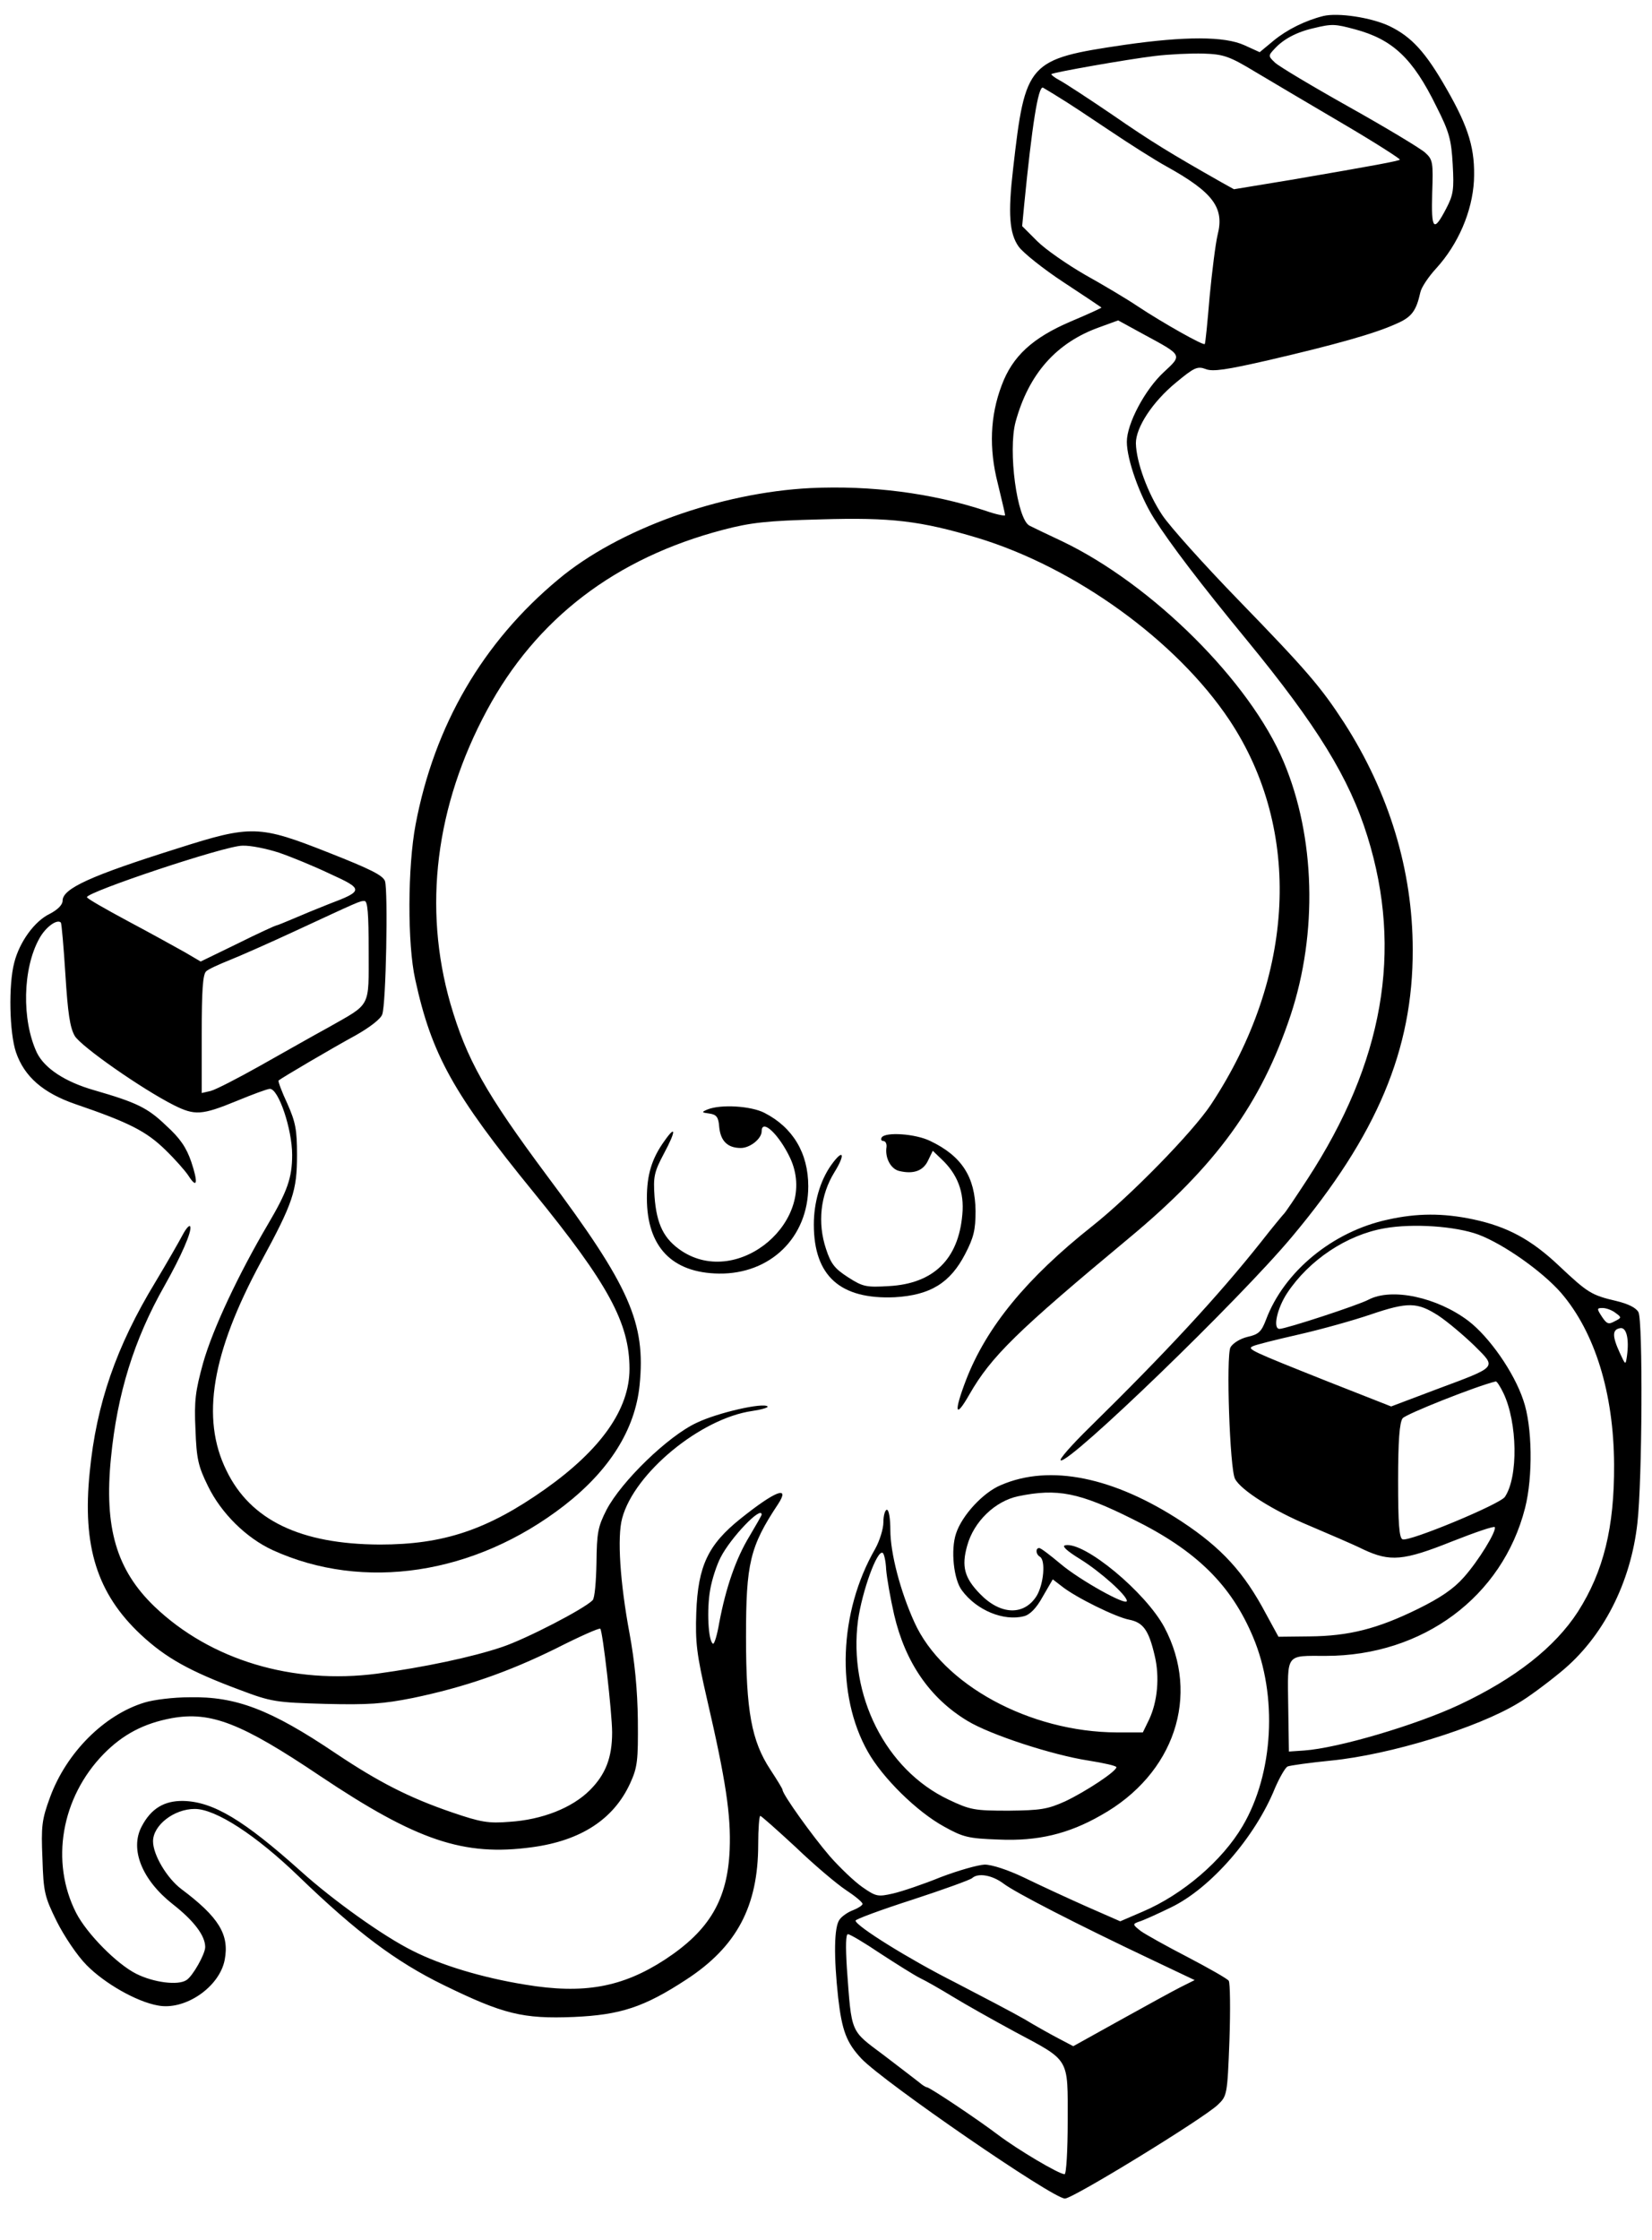 <?xml version="1.0" standalone="no"?>
<!DOCTYPE svg PUBLIC "-//W3C//DTD SVG 20010904//EN"
 "http://www.w3.org/TR/2001/REC-SVG-20010904/DTD/svg10.dtd">
<svg version="1.0" xmlns="http://www.w3.org/2000/svg"
 width="475pt" height="644pt" viewBox="0 0 475 644"
 preserveAspectRatio="xMidYMid meet">

<g transform="translate(0,644) scale(0.1,-0.1)"
fill="#000000" stroke="none">
<path d="M3805 6394 c-52 -13 -104 -39 -142 -70 l-41 -34 -44 20 c-57 26 -171
26 -345 1 -278 -41 -285 -49 -320 -356 -15 -129 -11 -186 16 -224 13 -18 72
-65 130 -103 58 -38 107 -71 108 -72 1 -1 -38 -19 -88 -40 -110 -47 -168 -100
-199 -184 -33 -87 -37 -181 -11 -282 11 -46 21 -87 21 -91 0 -3 -26 2 -57 13
-155 51 -329 73 -502 65 -260 -13 -553 -118 -725 -262 -218 -181 -357 -420
-411 -705 -23 -121 -24 -344 -1 -446 47 -216 110 -329 340 -611 215 -264 276
-376 276 -508 0 -116 -82 -232 -243 -346 -166 -117 -292 -159 -475 -159 -228
1 -372 70 -441 213 -74 150 -42 338 99 599 93 171 104 205 104 308 0 72 -4 94
-28 148 -16 34 -27 64 -25 66 8 7 154 93 222 130 39 22 72 47 76 60 11 28 17
354 8 383 -6 17 -43 35 -162 82 -200 79 -222 80 -435 12 -248 -78 -330 -115
-330 -150 0 -12 -14 -26 -37 -38 -44 -21 -87 -81 -102 -140 -17 -64 -14 -202
5 -258 24 -70 78 -117 171 -149 155 -53 203 -78 257 -130 29 -28 59 -62 68
-76 25 -39 28 -20 8 40 -14 41 -32 68 -73 105 -53 51 -85 66 -206 101 -84 24
-143 63 -165 108 -44 94 -41 242 7 328 18 33 51 57 62 46 2 -2 8 -69 13 -149
7 -111 13 -153 27 -177 18 -30 192 -152 285 -199 60 -30 80 -29 180 12 46 19
89 35 96 35 25 0 64 -116 64 -190 0 -66 -14 -105 -70 -200 -83 -141 -158 -299
-186 -398 -22 -80 -26 -108 -22 -191 3 -85 8 -106 36 -163 38 -78 110 -149
186 -184 261 -119 581 -71 838 128 130 101 204 218 217 346 18 179 -28 284
-266 602 -177 238 -231 334 -278 495 -79 276 -43 568 105 843 142 264 370 438
679 519 80 21 126 26 281 30 202 6 286 -4 450 -53 281 -85 573 -296 725 -524
210 -316 190 -737 -53 -1105 -53 -80 -232 -263 -342 -350 -188 -149 -303 -289
-362 -441 -36 -94 -32 -115 9 -43 63 110 137 182 458 449 252 209 381 387 466
642 78 236 71 512 -20 728 -97 231 -378 510 -637 634 -43 20 -86 41 -94 45
-36 19 -62 215 -40 298 38 139 118 229 243 273 l52 19 75 -41 c111 -60 110
-58 56 -108 -54 -50 -106 -148 -106 -200 0 -51 37 -155 78 -220 47 -74 133
-187 267 -350 202 -246 295 -397 347 -565 102 -328 46 -649 -173 -985 -34 -52
-64 -97 -68 -100 -3 -3 -33 -39 -65 -80 -123 -155 -274 -318 -494 -534 -51
-50 -88 -92 -82 -94 26 -9 513 461 665 643 244 291 348 538 347 825 0 228 -68
451 -197 652 -67 103 -106 149 -306 355 -97 100 -195 209 -217 242 -42 63 -75
153 -76 207 0 45 47 118 115 174 53 44 62 48 86 39 20 -8 60 -2 182 26 189 44
304 76 365 104 45 19 58 37 70 91 3 14 23 44 45 68 64 70 104 164 109 252 4
90 -14 152 -79 265 -60 105 -100 149 -164 180 -53 25 -148 39 -190 29z m90
-38 c109 -29 167 -83 235 -222 37 -73 43 -95 47 -167 4 -72 2 -87 -19 -127
-36 -69 -43 -61 -40 45 3 88 2 96 -20 116 -13 12 -111 71 -218 131 -107 60
-204 118 -214 128 -20 19 -20 20 0 41 24 26 62 47 111 58 53 13 62 12 118 -3z
m-285 -123 c47 -28 160 -95 252 -149 92 -54 165 -101 163 -103 -5 -4 -68 -16
-313 -58 l-164 -27 -36 20 c-148 84 -202 117 -312 193 -69 47 -138 92 -153
100 -15 8 -25 16 -24 18 6 5 215 42 297 52 41 5 104 8 140 7 58 -2 74 -7 150
-53z m-565 -73 c22 -13 87 -56 145 -95 58 -39 132 -86 165 -104 133 -74 166
-118 146 -196 -6 -25 -16 -105 -23 -178 -6 -72 -12 -134 -14 -136 -4 -5 -121
61 -192 108 -31 21 -100 62 -152 91 -52 30 -114 73 -138 97 l-43 43 6 63 c22
223 40 341 54 335 3 -2 24 -14 46 -28z m-2243 -2171 c35 -12 101 -39 147 -61
97 -44 97 -49 -4 -87 -33 -13 -79 -32 -102 -42 -24 -10 -45 -19 -48 -19 -2 0
-53 -23 -111 -52 l-107 -52 -46 27 c-25 14 -99 55 -163 89 -65 35 -118 65
-118 69 0 15 397 148 447 148 24 1 71 -9 105 -20z m258 -282 c0 -166 8 -150
-115 -220 -44 -24 -132 -74 -196 -110 -64 -36 -128 -69 -143 -73 l-26 -6 0
170 c0 124 3 172 13 180 6 6 37 20 67 32 30 12 114 49 185 82 190 88 189 88
203 88 9 0 12 -35 12 -143z"/>
<path d="M2035 3251 c-19 -8 -18 -9 5 -12 20 -3 26 -10 28 -39 4 -40 24 -60
62 -60 27 0 60 27 60 48 0 38 50 -9 82 -77 83 -178 -148 -375 -312 -267 -51
34 -72 76 -78 156 -4 58 -1 71 27 124 35 65 35 84 2 37 -37 -51 -51 -98 -51
-165 0 -140 72 -215 207 -217 148 -2 257 104 257 251 0 95 -44 169 -126 211
-39 20 -125 25 -163 10z"/>
<path d="M2535 3170 c-3 -5 -1 -10 5 -10 6 0 10 -8 9 -17 -5 -31 12 -63 36
-69 41 -10 69 0 83 29 l14 29 25 -24 c46 -43 66 -95 60 -159 -11 -129 -83
-199 -211 -206 -65 -4 -75 -2 -117 25 -39 25 -50 39 -64 82 -25 75 -16 155 24
220 33 53 26 70 -9 21 -32 -45 -50 -108 -50 -171 0 -148 76 -216 233 -209 102
6 159 41 202 124 25 48 30 70 30 124 -1 98 -40 158 -130 201 -42 21 -130 27
-140 10z"/>
<path d="M3990 2934 c-158 -34 -298 -149 -350 -288 -13 -34 -21 -42 -53 -49
-21 -5 -42 -18 -49 -30 -13 -25 -2 -350 13 -378 17 -33 111 -92 212 -134 56
-24 127 -54 157 -69 77 -36 115 -33 255 23 66 26 121 45 123 41 5 -12 -47 -97
-89 -144 -29 -33 -67 -59 -132 -91 -116 -57 -198 -78 -312 -79 l-89 -1 -36 66
c-63 119 -127 189 -242 265 -195 128 -379 166 -520 105 -51 -21 -112 -87 -129
-139 -16 -47 -7 -133 17 -164 42 -57 120 -89 178 -74 17 4 36 23 54 56 l29 50
26 -20 c40 -32 156 -89 194 -96 40 -8 56 -30 73 -103 15 -62 8 -133 -16 -184
l-18 -37 -75 0 c-250 1 -501 137 -582 317 -40 88 -69 198 -69 265 0 32 -4 58
-10 58 -5 0 -10 -16 -10 -36 0 -19 -11 -54 -24 -77 -104 -181 -113 -419 -21
-582 42 -75 141 -173 220 -216 54 -30 69 -34 157 -37 111 -5 200 16 294 70
211 118 286 344 182 540 -54 101 -230 247 -285 236 -11 -2 4 -16 43 -40 58
-36 134 -104 134 -120 0 -16 -137 61 -190 106 -30 25 -57 46 -62 46 -11 0 -10
-18 2 -25 17 -10 11 -78 -9 -112 -36 -58 -104 -56 -163 5 -45 46 -54 79 -37
139 19 69 80 128 147 142 112 23 175 11 329 -66 183 -90 283 -189 346 -339 71
-168 59 -392 -30 -543 -58 -99 -172 -197 -287 -246 l-65 -28 -98 43 c-54 24
-134 61 -177 82 -48 23 -94 38 -115 38 -20 -1 -76 -17 -126 -36 -49 -20 -111
-41 -137 -47 -44 -10 -49 -9 -88 18 -23 16 -65 56 -94 89 -50 58 -136 178
-136 191 0 3 -16 29 -35 58 -54 82 -70 168 -70 382 0 211 11 259 92 381 36 55
-7 39 -107 -41 -94 -75 -123 -136 -128 -270 -3 -87 1 -120 31 -250 54 -233 69
-333 65 -432 -6 -144 -58 -232 -186 -316 -123 -80 -234 -100 -402 -72 -124 20
-242 56 -323 97 -85 42 -230 146 -322 229 -164 147 -252 200 -338 202 -55 1
-93 -22 -120 -74 -34 -65 1 -153 90 -223 60 -47 93 -90 93 -123 0 -20 -36 -84
-54 -95 -24 -16 -94 -7 -144 18 -56 28 -142 115 -173 175 -75 147 -43 332 79
457 55 56 115 88 196 103 112 20 200 -14 426 -166 278 -186 413 -232 610 -205
141 19 235 81 282 184 21 46 23 65 22 181 -1 87 -9 169 -24 250 -27 145 -36
277 -21 331 35 130 226 287 374 308 27 4 47 10 44 13 -12 12 -144 -18 -204
-47 -82 -38 -216 -168 -259 -250 -25 -49 -28 -66 -29 -153 -1 -53 -5 -101 -11
-107 -26 -26 -191 -111 -259 -134 -88 -30 -228 -59 -360 -77 -244 -32 -480 39
-641 193 -109 105 -145 226 -125 427 18 184 66 340 154 495 48 85 79 156 74
170 -2 6 -12 -5 -22 -24 -10 -19 -45 -80 -78 -135 -113 -186 -170 -351 -189
-546 -22 -214 21 -350 147 -468 72 -67 140 -105 285 -159 90 -34 103 -36 245
-40 124 -3 167 0 252 17 149 31 273 74 411 142 67 34 125 60 128 57 7 -7 34
-243 34 -298 0 -73 -19 -121 -64 -166 -51 -51 -137 -85 -231 -91 -61 -5 -83
-1 -165 27 -123 42 -211 87 -335 170 -187 126 -287 164 -421 161 -45 0 -102
-7 -128 -15 -116 -35 -225 -144 -272 -272 -24 -65 -26 -84 -22 -177 3 -96 6
-109 41 -180 21 -42 59 -99 86 -126 51 -52 143 -105 205 -116 78 -15 177 53
192 131 14 73 -17 123 -125 204 -41 31 -81 98 -81 137 0 46 60 93 120 93 60 0
176 -75 300 -195 166 -160 278 -244 415 -311 172 -84 228 -98 375 -92 134 6
202 28 324 108 144 94 206 210 206 388 0 45 3 82 6 82 3 0 49 -41 102 -90 52
-50 117 -105 144 -123 26 -17 48 -35 48 -40 0 -4 -12 -12 -27 -18 -14 -5 -32
-17 -39 -27 -16 -21 -17 -106 -4 -225 11 -95 24 -129 67 -175 65 -68 550 -402
585 -402 23 0 395 228 439 269 27 26 28 27 34 186 3 88 2 165 -2 171 -4 6 -57
36 -118 68 -60 31 -121 65 -135 75 -24 19 -24 20 -5 27 11 3 53 22 92 41 114
55 242 202 299 343 13 30 29 58 36 62 7 3 64 11 125 17 171 17 421 94 538 165
28 16 83 57 123 90 121 99 201 256 220 428 14 121 16 582 3 606 -7 13 -30 24
-63 32 -73 17 -83 24 -164 100 -81 77 -150 114 -249 135 -86 18 -160 18 -245
-1z m261 -43 c74 -28 185 -107 238 -168 97 -113 151 -288 152 -493 1 -180 -30
-307 -104 -423 -66 -102 -180 -192 -342 -268 -124 -58 -347 -124 -445 -131
l-44 -3 -2 132 c-2 152 -8 143 108 143 279 0 508 170 573 425 23 90 21 236 -5
310 -27 81 -98 182 -158 228 -90 68 -220 96 -287 61 -30 -16 -238 -84 -256
-84 -20 0 -7 59 22 103 63 95 171 167 279 186 83 15 206 6 271 -18z m-115
-233 c27 -18 73 -57 103 -86 65 -65 70 -59 -112 -127 l-127 -48 -183 72 c-221
88 -232 93 -215 101 7 4 67 19 133 34 66 15 158 41 205 57 109 37 135 36 196
-3z m509 8 c18 -13 18 -14 -2 -24 -18 -10 -23 -8 -37 13 -15 23 -15 25 2 25
10 0 27 -6 37 -14z m33 -124 c-4 -27 -4 -27 -21 10 -22 48 -21 66 1 70 18 4
27 -29 20 -80z m-355 -107 c40 -84 43 -240 4 -298 -14 -21 -274 -129 -294
-122 -10 3 -13 46 -13 168 0 115 4 168 13 180 9 12 213 93 268 106 3 0 13 -15
22 -34z m-2133 -349 c0 -2 -16 -30 -35 -62 -39 -64 -68 -148 -87 -249 -6 -35
-14 -62 -18 -60 -14 8 -18 100 -8 155 5 30 19 72 30 93 29 57 118 150 118 123z
m358 -158 c2 -24 12 -82 23 -130 32 -137 103 -240 211 -305 66 -40 244 -98
348 -114 44 -7 80 -15 80 -19 0 -12 -88 -70 -147 -98 -51 -23 -71 -26 -163
-27 -98 0 -110 2 -173 32 -181 86 -288 300 -260 515 12 84 55 204 71 194 4 -2
9 -24 10 -48z m338 -903 c33 -25 207 -115 429 -220 l120 -57 -40 -20 c-22 -11
-100 -54 -174 -95 l-135 -75 -40 21 c-23 12 -68 37 -101 57 -33 19 -123 66
-200 106 -131 66 -285 162 -285 177 0 4 73 31 163 60 89 29 166 57 172 62 17
16 58 9 91 -16z m-354 -201 c46 -30 97 -62 113 -70 17 -8 59 -32 95 -54 36
-22 116 -67 177 -100 161 -86 153 -73 153 -257 0 -84 -4 -153 -9 -153 -16 0
-134 70 -191 113 -58 44 -197 137 -205 137 -3 0 -13 6 -22 14 -10 8 -56 43
-103 79 -96 72 -91 59 -105 250 -4 64 -3 97 3 97 6 0 48 -25 94 -56z"/>
</g>
</svg>
